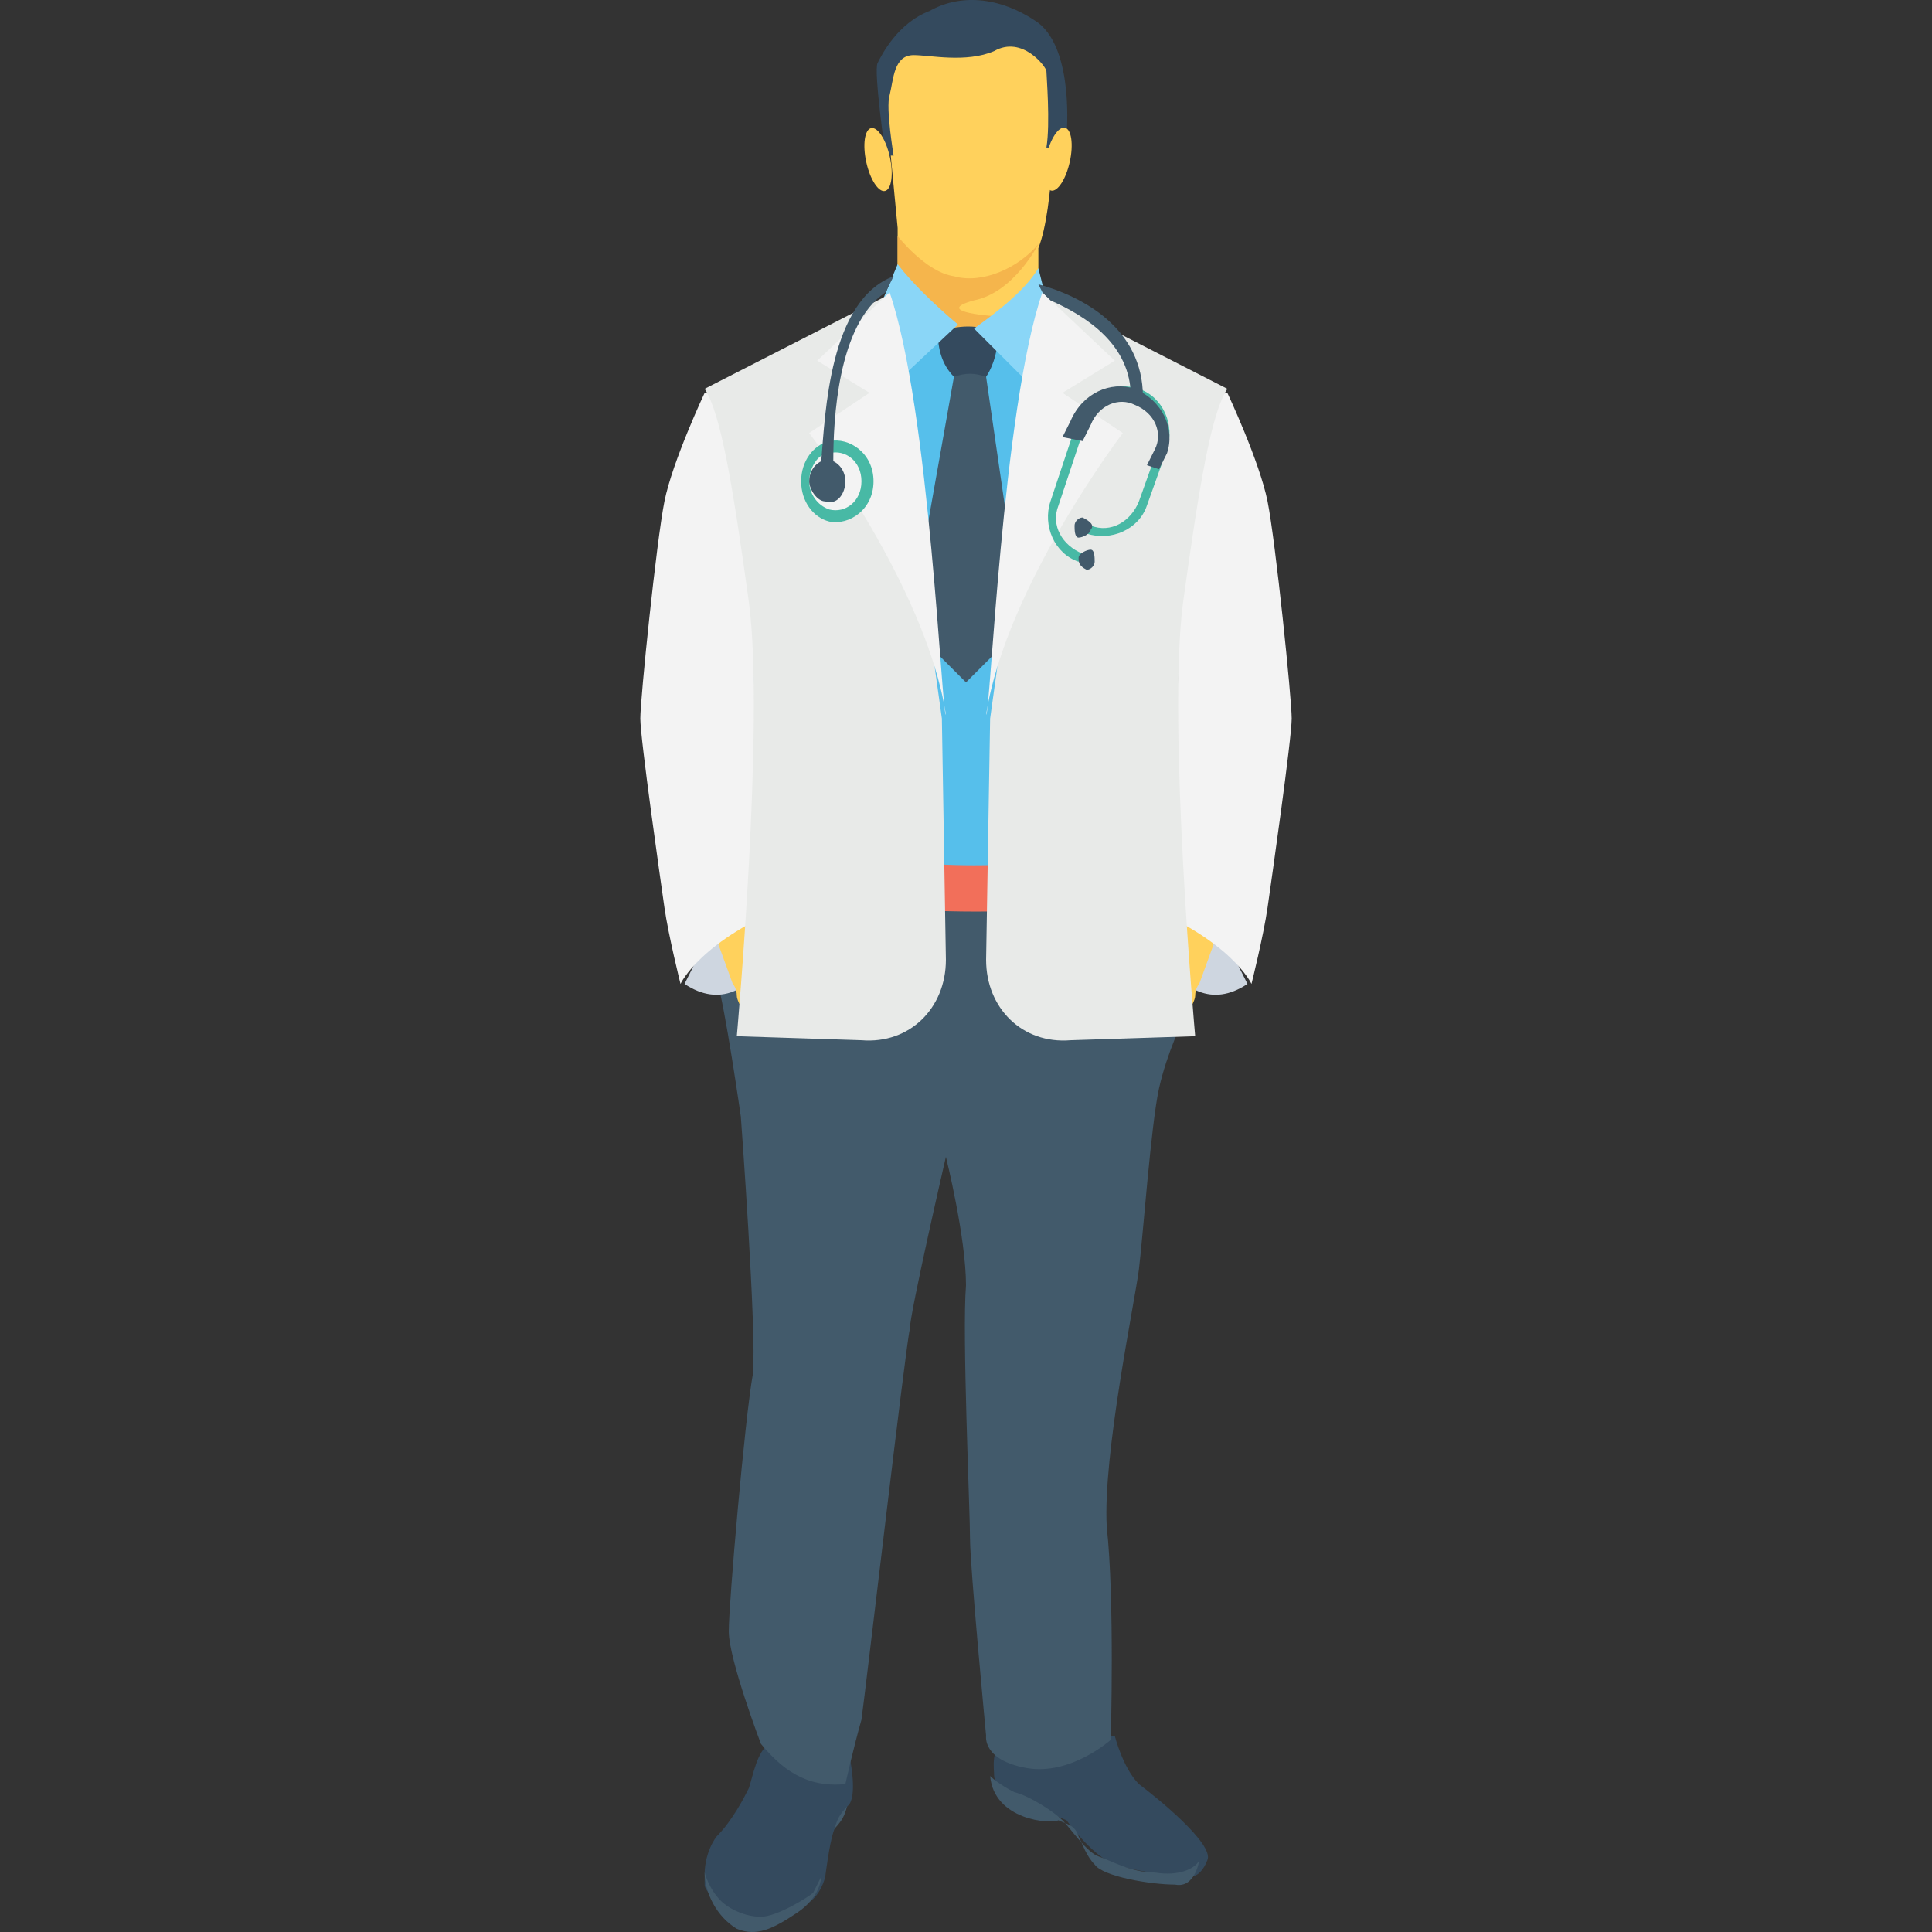 <?xml version="1.0" encoding="iso-8859-1"?>
<!-- Generator: Adobe Illustrator 19.0.0, SVG Export Plug-In . SVG Version: 6.00 Build 0)  -->
<svg version="1.1" id="Capa_1" xmlns="http://www.w3.org/2000/svg" xmlns:xlink="http://www.w3.org/1999/xlink" x="0px" y="0px"
	 viewBox="0 0 512.52 512.52" style="enable-background:new 0 0 512.52 512.52;" xml:space="preserve">
<rect x="0" y="0" width="512.52" height="512.52" fill="#333333" stroke="none"/>
<path style="fill:#344A5E;" d="M267.993,476.483c0,0-4.267-3.2-4.267-5.333c0-2.133-1.067-7.467,3.2-9.6
	c3.2-2.133,7.467-2.133,7.467-2.133l21.333,1.067c0,0,2.133,8.533,6.4,12.8c4.267,3.2,20.267,16,18.133,20.267
	c-2.133,5.333-5.333,4.267-5.333,4.267s-16-1.067-21.333-4.267c-5.333-3.2-10.667-10.667-10.667-10.667L267.993,476.483z"/>
<path style="fill:#425A6B;" d="M225.327,474.35c0,0,0,5.333-2.133,8.533c-2.133,3.2-6.4,6.4-6.4,6.4v-6.4L225.327,474.35z"/>
<path style="fill:#344A5E;" d="M186.927,499.95v-3.2c0,0,0-5.333,3.2-9.6c4.267-4.267,7.467-10.667,8.533-12.8
	c1.067-3.2,2.133-9.6,5.333-11.733c3.2-2.133,11.733,0,11.733,0l9.6,3.2c0,0,2.133,9.6,0,12.8c-3.2,3.2-3.2,4.267-4.267,7.467
	c-1.067,3.2-2.133,11.733-2.133,11.733s-1.067,5.333-5.333,7.467s-10.667,5.333-13.867,4.267
	C196.527,508.483,186.927,503.15,186.927,499.95z"/>
<path style="fill:#425A6B;" d="M201.86,462.616c0,0-8.533-22.4-8.533-29.867s4.267-56.533,6.4-68.267
	c1.067-10.667-3.2-68.267-3.2-68.267s-4.267-29.867-6.4-36.267c0,0,3.2-11.733,6.4-18.133c1.067-2.133,3.2-6.4,5.333-9.6h-3.2h3.2
	c2.133-4.267,5.333-7.467,5.333-7.467l81.067,7.467h10.667c0,0,11.733,14.933,13.867,21.333c2.133,6.4,1.067,17.067,1.067,17.067
	s-4.267,8.533-6.4,18.133c-2.133,9.6-4.267,39.467-5.333,48c-1.067,8.533-9.6,49.067-8.533,68.267
	c2.133,19.2,1.067,56.533,1.067,56.533s-10.667,9.6-22.4,7.467c-11.733-2.133-10.667-8.533-10.667-8.533s-4.267-44.8-4.267-52.267
	s-2.133-54.4-1.067-67.2c0-12.8-5.333-34.133-5.333-34.133s-9.6,41.6-9.6,45.867c-1.067,4.267-11.733,96-12.8,103.467
	c-2.133,7.467-4.267,17.067-4.267,17.067C213.593,474.35,207.193,469.016,201.86,462.616z"/>
<path style="fill:#FFD15C;" d="M279.727,27.416c0,0,0,27.733-4.267,38.4v26.667l-38.4-6.4l1.067-14.933V60.483l-2.133-22.4
	c0,0-5.333-20.267,4.267-26.667c8.533-6.4,29.867-3.2,33.067-2.133C278.66,10.35,280.793,26.35,279.727,27.416"/>
<path style="fill:#F5B54C;" d="M264.793,83.95c0,0,0,3.2-5.333,5.333l-22.4-4.267l1.067-14.933v-7.467c0,0,7.467,9.6,14.933,10.667
	c7.467,2.133,17.067-2.133,22.4-8.533c0,0-6.4,12.8-17.067,14.933C246.66,82.883,264.793,83.95,264.793,83.95z"/>
<path style="fill:#56BFEB;" d="M249.86,87.15h4.267h4.267l20.267-1.067l28.8,80l-1.067,57.6l-7.467,6.4c0,0-71.467,6.4-94.933-6.4
	c-23.467-11.733-21.333-34.133-20.267-35.2c0-1.067,43.733-104.533,43.733-104.533S240.26,73.283,249.86,87.15z"/>
<path style="fill:#F26F5A;" d="M299.993,224.75c-27.733,6.4-55.467,6.4-83.2,0c-6.4,3.2-12.8,6.4-19.2,10.667
	c40.533,8.533,82.133,8.533,122.667,0C312.793,231.15,306.393,227.95,299.993,224.75z"/>
<path style="fill:#425A6B;" d="M261.593,99.95c0-4.267-8.533-4.267-8.533,0l-11.733,66.133l14.933,14.933l14.933-14.933
	L261.593,99.95z"/>
<g>
	<path style="fill:#344A5E;" d="M261.593,99.95c-3.2-1.067-5.333-1.067-8.533,0c-3.2-3.2-4.267-7.467-4.267-11.733
		c5.333-2.133,10.667-2.133,16,0C264.793,92.483,263.727,96.75,261.593,99.95z"/>
	<path style="fill:#344A5E;" d="M237.06,41.283c0,0-2.133-12.8-1.067-16c1.067-4.267,1.067-10.667,6.4-10.667
		c4.267,0,13.867,2.133,21.333-1.067c7.467-4.267,13.867,4.267,13.867,5.333c0,1.067,1.067,13.867,0,20.267h1.067l4.267-3.2
		c0,0,2.133-22.4-7.467-29.867c-10.667-7.467-21.333-7.467-28.8-3.2c-8.533,3.2-12.8,11.733-13.867,13.867
		c-1.067,2.133,2.133,24.533,2.133,24.533H237.06z"/>
</g>
<g>
	
		<ellipse transform="matrix(-0.215 -0.977 0.977 -0.215 241.547 278.906)" style="fill:#FFD15C;" cx="232.818" cy="42.417" rx="8.533" ry="3.2"/>
	
		<ellipse transform="matrix(-0.215 0.977 -0.977 -0.215 382.098 -222.855)" style="fill:#FFD15C;" cx="280.576" cy="42.072" rx="8.533" ry="3.2"/>
</g>
<g>
	<path style="fill:#8AD6F7;" d="M275.46,71.15c-3.2,5.333-9.6,10.667-17.067,16l16,16l4.267-14.933c0-1.067,0-3.2,0-4.267
		L275.46,71.15z"/>
	<path style="fill:#8AD6F7;" d="M238.127,70.083l-5.333,12.8l4.267,19.2l17.067-16C247.727,80.75,241.327,74.35,238.127,70.083z"/>
</g>
<path style="fill:#CED6E0;" d="M301.06,239.683c0,0,10.667,34.133,29.867,21.333l-10.667-21.333H301.06z"/>
<path style="fill:#FFD15C;" d="M322.393,249.283l-4.267,11.733c0,0-1.067,1.067-1.067,3.2c0,2.133-5.333,9.6-5.333,9.6
	l-8.533-23.467l9.6-19.2L322.393,249.283z"/>
<path style="fill:#F3F3F3;" d="M325.593,104.216c0,0,8.533,18.133,10.667,28.8c2.133,10.667,6.4,52.267,6.4,57.6
	s-5.333,42.667-6.4,50.133c-1.067,7.467-4.267,20.267-4.267,20.267s-5.333-11.733-29.867-21.333l8.533-42.667
	c3.2-14.933,2.133-30.933-3.2-45.867l0,0C307.46,152.216,305.327,107.416,325.593,104.216z"/>
<path style="fill:#E8EAE8;" d="M269.06,144.75l-6.4,45.867l-1.067,64c0,12.8,9.6,22.4,22.4,21.333l33.067-1.067
	c0,0-7.467-83.2-3.2-115.2c4.267-30.933,7.467-50.133,11.733-56.533l-48-24.533l-7.467,49.067L269.06,144.75z"/>
<path style="fill:#F3F3F3;" d="M276.527,77.55l19.2,18.133l-13.867,8.533l16,10.667c0,0-30.933,40.533-36.267,74.667
	C262.66,190.616,265.86,108.483,276.527,77.55z"/>
<path style="fill:#CED6E0;" d="M211.46,239.683c0,0-10.667,34.133-29.867,21.333l10.667-21.333H211.46z"/>
<path style="fill:#FFD15C;" d="M190.127,249.283l4.267,11.733c0,0,1.067,1.067,1.067,3.2c0,2.133,5.333,9.6,5.333,9.6l8.533-23.467
	l-9.6-19.2L190.127,249.283z"/>
<path style="fill:#F3F3F3;" d="M186.927,104.216c0,0-8.533,18.133-10.667,28.8c-2.133,10.667-6.4,52.267-6.4,57.6
	s5.333,42.667,6.4,50.133c1.067,7.467,4.267,20.267,4.267,20.267s5.333-11.733,29.867-21.333l-8.533-42.667
	c-3.2-14.933-2.133-30.933,3.2-45.867l0,0C205.06,152.216,207.193,107.416,186.927,104.216z"/>
<path style="fill:#E8EAE8;" d="M243.46,144.75l6.4,45.867l1.067,64c0,12.8-9.6,22.4-22.4,21.333l-33.067-1.067
	c0,0,7.467-83.2,3.2-115.2c-4.267-30.933-7.467-50.133-11.733-56.533l48-24.533l7.467,49.067L243.46,144.75z"/>
<path style="fill:#F3F3F3;" d="M235.993,77.55l-19.2,18.133l13.867,8.533l-16,10.667c0,0,30.933,40.533,36.267,74.667
	C249.86,190.616,246.66,108.483,235.993,77.55z"/>
<g>
	<path style="fill:#425A6B;" d="M186.927,496.75c0,0,1.067,4.267,4.267,7.467c2.133,2.133,6.4,4.267,10.667,4.267
		s12.8-5.333,13.867-6.4c1.067-2.133,2.133-4.267,2.133-4.267s0,5.333-6.4,9.6c-6.4,4.267-10.667,6.4-16,4.267
		C190.127,508.483,186.927,502.083,186.927,496.75z"/>
	<path style="fill:#425A6B;" d="M262.66,471.15c0,0,2.133,2.133,6.4,4.267c4.267,1.067,10.667,5.333,12.8,7.467
		c2.133,2.133,6.4,8.533,9.6,9.6c3.2,1.067,8.533,4.267,14.933,4.267c6.4,1.067,10.667-1.067,11.733-3.2c0,0-1.067,7.467-6.4,6.4
		c-6.4,0-19.2-2.133-21.333-5.333c-2.133-2.133-3.2-5.333-4.267-7.467c-1.067-3.2-3.2-3.2-5.333-4.267
		C278.66,483.95,263.727,482.883,262.66,471.15z"/>
</g>
<path style="fill:#48B9A5;" d="M286.127,149.016c-6.4-2.133-9.6-9.6-7.467-16l7.467-22.4c2.133-6.4,9.6-9.6,16-7.467
	c6.4,2.133,9.6,9.6,7.467,16l-5.333,14.933c-2.133,6.4-9.6,9.6-16,7.467l1.067-2.133c5.333,2.133,10.667-1.067,12.8-6.4
	l5.333-14.933c2.133-5.333-1.067-10.667-6.4-12.8c-5.333-2.133-10.667,1.067-12.8,6.4l-7.467,22.4
	c-2.133,5.333,1.067,10.667,6.4,12.8L286.127,149.016z"/>
<g>
	<path style="fill:#425A6B;" d="M289.327,140.483c0,1.067-2.133,2.133-3.2,2.133s-1.067-2.133-1.067-3.2
		c0-1.067,1.067-2.133,2.133-2.133C289.327,138.35,290.393,139.416,289.327,140.483z"/>
	<path style="fill:#425A6B;" d="M286.127,147.95c0-1.067,2.133-2.133,3.2-2.133c1.067,0,1.067,2.133,1.067,3.2
		c0,1.067-1.067,2.133-2.133,2.133C286.127,150.083,286.127,149.016,286.127,147.95z"/>
	<path style="fill:#425A6B;" d="M287.193,117.016l2.133-4.267c2.133-5.333,7.467-7.467,11.733-5.333
		c5.333,2.133,7.467,7.467,5.333,11.733l-2.133,4.267l3.2,1.067l2.133-4.267c2.133-6.4-1.067-13.867-8.533-17.067
		c-6.4-2.133-13.867,1.067-17.067,8.533l-2.133,4.267L287.193,117.016z"/>
	<path style="fill:#425A6B;" d="M303.193,105.283h-3.2c0-13.867-11.733-21.333-21.333-25.6l-2.133-2.133l-1.067-2.133
		C287.193,78.616,303.193,87.15,303.193,105.283z"/>
</g>
<path style="fill:#48B9A5;" d="M231.727,127.683c0,7.467-6.4,11.733-11.733,10.667c-4.267-1.067-7.467-5.333-7.467-10.667
	s3.2-9.6,7.467-10.667C225.327,115.95,231.727,120.216,231.727,127.683z"/>
<path style="fill:#F3F3F3;" d="M228.527,127.683c0,5.333-4.267,8.533-8.533,7.467c-3.2-1.067-5.333-4.267-5.333-7.467
	s2.133-7.467,5.333-7.467C224.26,119.15,228.527,122.35,228.527,127.683z"/>
<path style="fill:#425A6B;" d="M237.06,73.283l-2.133,4.267c-12.8,8.533-13.867,34.133-13.867,44.8l0,0
	c2.133,1.067,3.2,3.2,3.2,5.333c0,3.2-2.133,6.4-5.333,5.333c-2.133,0-4.267-3.2-4.267-5.333c0-2.133,1.067-4.267,3.2-5.333
	C218.927,109.55,219.993,79.683,237.06,73.283z"/>
<g>
</g>
<g>
</g>
<g>
</g>
<g>
</g>
<g>
</g>
<g>
</g>
<g>
</g>
<g>
</g>
<g>
</g>
<g>
</g>
<g>
</g>
<g>
</g>
<g>
</g>
<g>
</g>
<g>
</g>
</svg>

